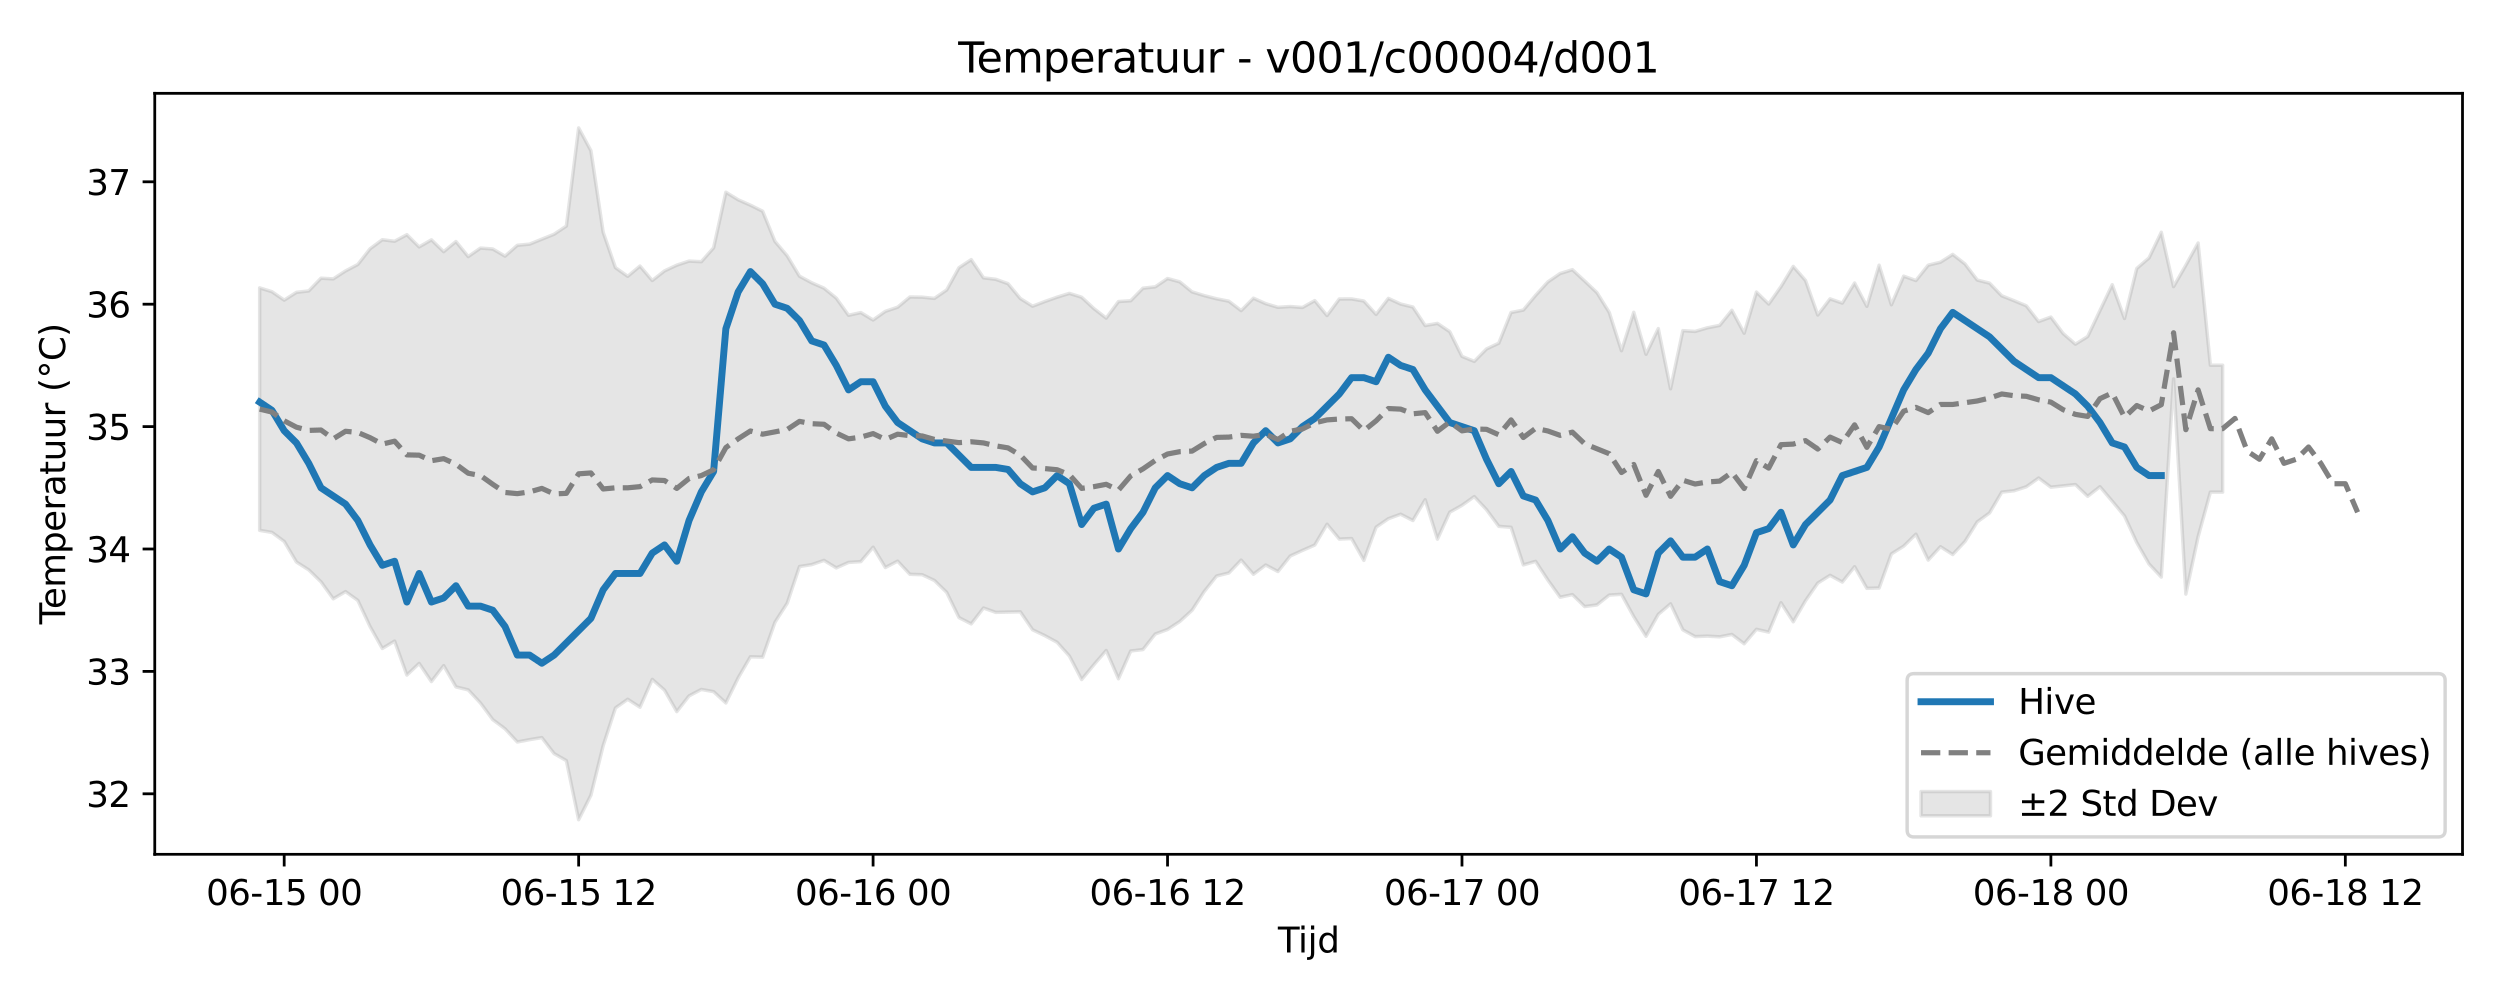 <?xml version="1.0" encoding="utf-8" standalone="no"?>
<!DOCTYPE svg PUBLIC "-//W3C//DTD SVG 1.1//EN"
  "http://www.w3.org/Graphics/SVG/1.1/DTD/svg11.dtd">
<svg xmlns:xlink="http://www.w3.org/1999/xlink" width="720pt" height="288pt" viewBox="0 0 720 288" xmlns="http://www.w3.org/2000/svg" version="1.1">
 <defs>
  <style type="text/css">*{stroke-linejoin: round; stroke-linecap: butt}</style>
 </defs>
 <g id="figure_1">
  <g id="patch_1">
   <path d="M 0 288 
L 720 288 
L 720 0 
L 0 0 
z
" style="fill: #ffffff"/>
  </g>
  <g id="axes_1">
   <g id="patch_2">
    <path d="M 44.57 246.04 
L 709.2 246.04 
L 709.2 26.88 
L 44.57 26.88 
z
" style="fill: #ffffff"/>
   </g>
   <g id="FillBetweenPolyCollection_1">
    <defs>
     <path id="m8c4ab71db2" d="M 74.78 -205.094 
L 74.78 -135.251 
L 78.314 -134.666 
L 81.847 -132.068 
L 85.381 -126.13 
L 88.914 -123.874 
L 92.447 -120.434 
L 95.981 -115.541 
L 99.514 -117.615 
L 103.048 -115.09 
L 106.581 -107.545 
L 110.114 -101.234 
L 113.648 -103.363 
L 117.181 -93.58 
L 120.714 -96.936 
L 124.248 -91.704 
L 127.781 -96.292 
L 131.315 -90.174 
L 134.848 -89.309 
L 138.381 -85.516 
L 141.915 -80.742 
L 145.448 -78.107 
L 148.982 -74.31 
L 152.515 -74.98 
L 156.048 -75.566 
L 159.582 -70.957 
L 163.115 -68.93 
L 166.649 -51.922 
L 170.182 -58.977 
L 173.715 -73.25 
L 177.249 -84.105 
L 180.782 -86.607 
L 184.315 -84.314 
L 187.849 -92.34 
L 191.382 -89.237 
L 194.916 -83.051 
L 198.449 -87.583 
L 201.982 -89.441 
L 205.516 -88.804 
L 209.049 -85.546 
L 212.583 -92.749 
L 216.116 -98.843 
L 219.649 -98.748 
L 223.183 -108.769 
L 226.716 -114.267 
L 230.249 -124.835 
L 233.783 -125.392 
L 237.316 -126.605 
L 240.85 -124.441 
L 244.383 -126.023 
L 247.916 -126.247 
L 251.45 -130.398 
L 254.983 -124.549 
L 258.517 -126.386 
L 262.05 -122.597 
L 265.583 -122.484 
L 269.117 -120.821 
L 272.65 -117.378 
L 276.183 -110.135 
L 279.717 -108.317 
L 283.25 -112.891 
L 286.784 -111.633 
L 290.317 -111.717 
L 293.85 -111.79 
L 297.384 -106.623 
L 300.917 -104.933 
L 304.451 -103.014 
L 307.984 -99.066 
L 311.517 -92.291 
L 315.051 -96.563 
L 318.584 -100.656 
L 322.118 -92.52 
L 325.651 -100.512 
L 329.184 -100.926 
L 332.718 -105.407 
L 336.251 -106.704 
L 339.784 -109.01 
L 343.318 -112.236 
L 346.851 -117.677 
L 350.385 -122.111 
L 353.918 -122.983 
L 357.451 -126.691 
L 360.985 -122.609 
L 364.518 -125.276 
L 368.052 -123.395 
L 371.585 -127.86 
L 375.118 -129.481 
L 378.652 -131.027 
L 382.185 -137.012 
L 385.718 -132.743 
L 389.252 -132.902 
L 392.785 -126.607 
L 396.319 -136.179 
L 399.852 -138.612 
L 403.385 -139.903 
L 406.919 -138.086 
L 410.452 -144.079 
L 413.986 -132.723 
L 417.519 -140.472 
L 421.052 -142.463 
L 424.586 -144.981 
L 428.119 -141.2 
L 431.652 -136.408 
L 435.186 -136.137 
L 438.719 -125.305 
L 442.253 -126.333 
L 445.786 -120.938 
L 449.319 -116.003 
L 452.853 -116.754 
L 456.386 -113.303 
L 459.92 -113.787 
L 463.453 -116.612 
L 466.986 -116.842 
L 470.52 -110.393 
L 474.053 -104.751 
L 477.587 -111.058 
L 481.12 -114.097 
L 484.653 -106.608 
L 488.187 -104.656 
L 491.72 -104.791 
L 495.253 -104.592 
L 498.787 -105.274 
L 502.32 -102.593 
L 505.854 -106.753 
L 509.387 -105.946 
L 512.92 -114.408 
L 516.454 -108.925 
L 519.987 -114.98 
L 523.521 -120.066 
L 527.054 -122.307 
L 530.587 -120.361 
L 534.121 -124.782 
L 537.654 -118.552 
L 541.187 -118.648 
L 544.721 -128.477 
L 548.254 -130.698 
L 551.788 -134.151 
L 555.321 -126.694 
L 558.854 -130.544 
L 562.388 -128.292 
L 565.921 -132.059 
L 569.455 -137.7 
L 572.988 -140.266 
L 576.521 -146.271 
L 580.055 -146.666 
L 583.588 -147.807 
L 587.121 -150.323 
L 590.655 -147.689 
L 594.188 -148.067 
L 597.722 -148.446 
L 601.255 -145.061 
L 604.788 -147.831 
L 608.322 -143.656 
L 611.855 -139.4 
L 615.389 -131.732 
L 618.922 -125.559 
L 622.455 -121.792 
L 625.989 -178.868 
L 629.522 -116.897 
L 633.056 -133.411 
L 636.589 -146.27 
L 640.122 -146.27 
L 640.122 -182.828 
L 640.122 -182.828 
L 636.589 -182.828 
L 633.056 -218.012 
L 629.522 -211.614 
L 625.989 -205.455 
L 622.455 -221.113 
L 618.922 -213.723 
L 615.389 -210.682 
L 611.855 -196.278 
L 608.322 -206.005 
L 604.788 -198.556 
L 601.255 -191.087 
L 597.722 -188.877 
L 594.188 -191.942 
L 590.655 -196.684 
L 587.121 -195.393 
L 583.588 -199.923 
L 580.055 -201.4 
L 576.521 -202.802 
L 572.988 -206.457 
L 569.455 -207.345 
L 565.921 -211.979 
L 562.388 -214.738 
L 558.854 -212.486 
L 555.321 -211.636 
L 551.788 -207.201 
L 548.254 -208.472 
L 544.721 -200.23 
L 541.187 -211.625 
L 537.654 -199.775 
L 534.121 -206.498 
L 530.587 -200.708 
L 527.054 -201.924 
L 523.521 -197.281 
L 519.987 -207.236 
L 516.454 -211.277 
L 512.92 -205.458 
L 509.387 -200.435 
L 505.854 -203.881 
L 502.32 -192.038 
L 498.787 -198.645 
L 495.253 -194.291 
L 491.72 -193.589 
L 488.187 -192.549 
L 484.653 -192.779 
L 481.12 -176.03 
L 477.587 -193.365 
L 474.053 -185.963 
L 470.52 -198.059 
L 466.986 -186.993 
L 463.453 -198.05 
L 459.92 -203.729 
L 456.386 -207.067 
L 452.853 -210.33 
L 449.319 -209.234 
L 445.786 -206.817 
L 442.253 -202.933 
L 438.719 -198.702 
L 435.186 -197.997 
L 431.652 -189.165 
L 428.119 -187.506 
L 424.586 -183.921 
L 421.052 -185.362 
L 417.519 -192.487 
L 413.986 -194.864 
L 410.452 -194.251 
L 406.919 -199.573 
L 403.385 -200.441 
L 399.852 -202.068 
L 396.319 -197.451 
L 392.785 -201.316 
L 389.252 -201.903 
L 385.718 -201.895 
L 382.185 -197.121 
L 378.652 -201.428 
L 375.118 -199.449 
L 371.585 -199.727 
L 368.052 -199.492 
L 364.518 -200.549 
L 360.985 -202.125 
L 357.451 -198.546 
L 353.918 -201.247 
L 350.385 -201.951 
L 346.851 -202.86 
L 343.318 -203.937 
L 339.784 -206.827 
L 336.251 -207.79 
L 332.718 -205.394 
L 329.184 -205.007 
L 325.651 -201.393 
L 322.118 -201.16 
L 318.584 -196.381 
L 315.051 -199.131 
L 311.517 -202.397 
L 307.984 -203.51 
L 304.451 -202.416 
L 300.917 -201.168 
L 297.384 -199.814 
L 293.85 -202.033 
L 290.317 -206.302 
L 286.784 -207.561 
L 283.25 -207.982 
L 279.717 -213.227 
L 276.183 -210.906 
L 272.65 -204.502 
L 269.117 -202.066 
L 265.583 -202.417 
L 262.05 -202.473 
L 258.517 -199.523 
L 254.983 -198.338 
L 251.45 -195.846 
L 247.916 -197.983 
L 244.383 -197.2 
L 240.85 -202.139 
L 237.316 -205.011 
L 233.783 -206.56 
L 230.249 -208.46 
L 226.716 -214.328 
L 223.183 -218.483 
L 219.649 -227.161 
L 216.116 -228.913 
L 212.583 -230.474 
L 209.049 -232.641 
L 205.516 -216.626 
L 201.982 -212.632 
L 198.449 -212.811 
L 194.916 -211.636 
L 191.382 -209.982 
L 187.849 -207.214 
L 184.315 -211.38 
L 180.782 -208.416 
L 177.249 -210.918 
L 173.715 -221.101 
L 170.182 -244.607 
L 166.649 -251.158 
L 163.115 -222.903 
L 159.582 -220.541 
L 156.048 -219.121 
L 152.515 -217.693 
L 148.982 -217.355 
L 145.448 -214.23 
L 141.915 -216.296 
L 138.381 -216.556 
L 134.848 -214.107 
L 131.315 -218.445 
L 127.781 -215.517 
L 124.248 -218.929 
L 120.714 -216.887 
L 117.181 -220.411 
L 113.648 -218.517 
L 110.114 -218.968 
L 106.581 -216.349 
L 103.048 -211.826 
L 99.514 -209.973 
L 95.981 -207.682 
L 92.447 -207.881 
L 88.914 -204.216 
L 85.381 -203.807 
L 81.847 -201.562 
L 78.314 -204 
L 74.78 -205.094 
z
" style="stroke: #808080; stroke-opacity: 0.2"/>
    </defs>
    <g clip-path="url(#p834d9b69a6)">
     <use xlink:href="#m8c4ab71db2" x="0" y="288" style="fill: #808080; fill-opacity: 0.2; stroke: #808080; stroke-opacity: 0.2"/>
    </g>
   </g>
   <g id="matplotlib.axis_1">
    <g id="xtick_1">
     <g id="line2d_1">
      <defs>
       <path id="m947ff29f15" d="M 0 0 
L 0 3.5 
" style="stroke: #000000; stroke-width: 0.8"/>
      </defs>
      <g>
       <use xlink:href="#m947ff29f15" x="81.847" y="246.04" style="stroke: #000000; stroke-width: 0.8"/>
      </g>
     </g>
     <g id="text_1">
      <!-- 06-15 00 -->
      <g transform="translate(59.367 260.638) scale(0.1 -0.1)">
       <defs>
        <path id="DejaVuSans-30" d="M 2034 4250 
Q 1547 4250 1301 3770 
Q 1056 3291 1056 2328 
Q 1056 1369 1301 889 
Q 1547 409 2034 409 
Q 2525 409 2770 889 
Q 3016 1369 3016 2328 
Q 3016 3291 2770 3770 
Q 2525 4250 2034 4250 
z
M 2034 4750 
Q 2819 4750 3233 4129 
Q 3647 3509 3647 2328 
Q 3647 1150 3233 529 
Q 2819 -91 2034 -91 
Q 1250 -91 836 529 
Q 422 1150 422 2328 
Q 422 3509 836 4129 
Q 1250 4750 2034 4750 
z
" transform="scale(0.016)"/>
        <path id="DejaVuSans-36" d="M 2113 2584 
Q 1688 2584 1439 2293 
Q 1191 2003 1191 1497 
Q 1191 994 1439 701 
Q 1688 409 2113 409 
Q 2538 409 2786 701 
Q 3034 994 3034 1497 
Q 3034 2003 2786 2293 
Q 2538 2584 2113 2584 
z
M 3366 4563 
L 3366 3988 
Q 3128 4100 2886 4159 
Q 2644 4219 2406 4219 
Q 1781 4219 1451 3797 
Q 1122 3375 1075 2522 
Q 1259 2794 1537 2939 
Q 1816 3084 2150 3084 
Q 2853 3084 3261 2657 
Q 3669 2231 3669 1497 
Q 3669 778 3244 343 
Q 2819 -91 2113 -91 
Q 1303 -91 875 529 
Q 447 1150 447 2328 
Q 447 3434 972 4092 
Q 1497 4750 2381 4750 
Q 2619 4750 2861 4703 
Q 3103 4656 3366 4563 
z
" transform="scale(0.016)"/>
        <path id="DejaVuSans-2d" d="M 313 2009 
L 1997 2009 
L 1997 1497 
L 313 1497 
L 313 2009 
z
" transform="scale(0.016)"/>
        <path id="DejaVuSans-31" d="M 794 531 
L 1825 531 
L 1825 4091 
L 703 3866 
L 703 4441 
L 1819 4666 
L 2450 4666 
L 2450 531 
L 3481 531 
L 3481 0 
L 794 0 
L 794 531 
z
" transform="scale(0.016)"/>
        <path id="DejaVuSans-35" d="M 691 4666 
L 3169 4666 
L 3169 4134 
L 1269 4134 
L 1269 2991 
Q 1406 3038 1543 3061 
Q 1681 3084 1819 3084 
Q 2600 3084 3056 2656 
Q 3513 2228 3513 1497 
Q 3513 744 3044 326 
Q 2575 -91 1722 -91 
Q 1428 -91 1123 -41 
Q 819 9 494 109 
L 494 744 
Q 775 591 1075 516 
Q 1375 441 1709 441 
Q 2250 441 2565 725 
Q 2881 1009 2881 1497 
Q 2881 1984 2565 2268 
Q 2250 2553 1709 2553 
Q 1456 2553 1204 2497 
Q 953 2441 691 2322 
L 691 4666 
z
" transform="scale(0.016)"/>
        <path id="DejaVuSans-20" transform="scale(0.016)"/>
       </defs>
       <use xlink:href="#DejaVuSans-30"/>
       <use xlink:href="#DejaVuSans-36" transform="translate(63.623 0)"/>
       <use xlink:href="#DejaVuSans-2d" transform="translate(127.246 0)"/>
       <use xlink:href="#DejaVuSans-31" transform="translate(163.33 0)"/>
       <use xlink:href="#DejaVuSans-35" transform="translate(226.953 0)"/>
       <use xlink:href="#DejaVuSans-20" transform="translate(290.576 0)"/>
       <use xlink:href="#DejaVuSans-30" transform="translate(322.363 0)"/>
       <use xlink:href="#DejaVuSans-30" transform="translate(385.986 0)"/>
      </g>
     </g>
    </g>
    <g id="xtick_2">
     <g id="line2d_2">
      <g>
       <use xlink:href="#m947ff29f15" x="166.649" y="246.04" style="stroke: #000000; stroke-width: 0.8"/>
      </g>
     </g>
     <g id="text_2">
      <!-- 06-15 12 -->
      <g transform="translate(144.168 260.638) scale(0.1 -0.1)">
       <defs>
        <path id="DejaVuSans-32" d="M 1228 531 
L 3431 531 
L 3431 0 
L 469 0 
L 469 531 
Q 828 903 1448 1529 
Q 2069 2156 2228 2338 
Q 2531 2678 2651 2914 
Q 2772 3150 2772 3378 
Q 2772 3750 2511 3984 
Q 2250 4219 1831 4219 
Q 1534 4219 1204 4116 
Q 875 4013 500 3803 
L 500 4441 
Q 881 4594 1212 4672 
Q 1544 4750 1819 4750 
Q 2544 4750 2975 4387 
Q 3406 4025 3406 3419 
Q 3406 3131 3298 2873 
Q 3191 2616 2906 2266 
Q 2828 2175 2409 1742 
Q 1991 1309 1228 531 
z
" transform="scale(0.016)"/>
       </defs>
       <use xlink:href="#DejaVuSans-30"/>
       <use xlink:href="#DejaVuSans-36" transform="translate(63.623 0)"/>
       <use xlink:href="#DejaVuSans-2d" transform="translate(127.246 0)"/>
       <use xlink:href="#DejaVuSans-31" transform="translate(163.33 0)"/>
       <use xlink:href="#DejaVuSans-35" transform="translate(226.953 0)"/>
       <use xlink:href="#DejaVuSans-20" transform="translate(290.576 0)"/>
       <use xlink:href="#DejaVuSans-31" transform="translate(322.363 0)"/>
       <use xlink:href="#DejaVuSans-32" transform="translate(385.986 0)"/>
      </g>
     </g>
    </g>
    <g id="xtick_3">
     <g id="line2d_3">
      <g>
       <use xlink:href="#m947ff29f15" x="251.45" y="246.04" style="stroke: #000000; stroke-width: 0.8"/>
      </g>
     </g>
     <g id="text_3">
      <!-- 06-16 00 -->
      <g transform="translate(228.969 260.638) scale(0.1 -0.1)">
       <use xlink:href="#DejaVuSans-30"/>
       <use xlink:href="#DejaVuSans-36" transform="translate(63.623 0)"/>
       <use xlink:href="#DejaVuSans-2d" transform="translate(127.246 0)"/>
       <use xlink:href="#DejaVuSans-31" transform="translate(163.33 0)"/>
       <use xlink:href="#DejaVuSans-36" transform="translate(226.953 0)"/>
       <use xlink:href="#DejaVuSans-20" transform="translate(290.576 0)"/>
       <use xlink:href="#DejaVuSans-30" transform="translate(322.363 0)"/>
       <use xlink:href="#DejaVuSans-30" transform="translate(385.986 0)"/>
      </g>
     </g>
    </g>
    <g id="xtick_4">
     <g id="line2d_4">
      <g>
       <use xlink:href="#m947ff29f15" x="336.251" y="246.04" style="stroke: #000000; stroke-width: 0.8"/>
      </g>
     </g>
     <g id="text_4">
      <!-- 06-16 12 -->
      <g transform="translate(313.771 260.638) scale(0.1 -0.1)">
       <use xlink:href="#DejaVuSans-30"/>
       <use xlink:href="#DejaVuSans-36" transform="translate(63.623 0)"/>
       <use xlink:href="#DejaVuSans-2d" transform="translate(127.246 0)"/>
       <use xlink:href="#DejaVuSans-31" transform="translate(163.33 0)"/>
       <use xlink:href="#DejaVuSans-36" transform="translate(226.953 0)"/>
       <use xlink:href="#DejaVuSans-20" transform="translate(290.576 0)"/>
       <use xlink:href="#DejaVuSans-31" transform="translate(322.363 0)"/>
       <use xlink:href="#DejaVuSans-32" transform="translate(385.986 0)"/>
      </g>
     </g>
    </g>
    <g id="xtick_5">
     <g id="line2d_5">
      <g>
       <use xlink:href="#m947ff29f15" x="421.052" y="246.04" style="stroke: #000000; stroke-width: 0.8"/>
      </g>
     </g>
     <g id="text_5">
      <!-- 06-17 00 -->
      <g transform="translate(398.572 260.638) scale(0.1 -0.1)">
       <defs>
        <path id="DejaVuSans-37" d="M 525 4666 
L 3525 4666 
L 3525 4397 
L 1831 0 
L 1172 0 
L 2766 4134 
L 525 4134 
L 525 4666 
z
" transform="scale(0.016)"/>
       </defs>
       <use xlink:href="#DejaVuSans-30"/>
       <use xlink:href="#DejaVuSans-36" transform="translate(63.623 0)"/>
       <use xlink:href="#DejaVuSans-2d" transform="translate(127.246 0)"/>
       <use xlink:href="#DejaVuSans-31" transform="translate(163.33 0)"/>
       <use xlink:href="#DejaVuSans-37" transform="translate(226.953 0)"/>
       <use xlink:href="#DejaVuSans-20" transform="translate(290.576 0)"/>
       <use xlink:href="#DejaVuSans-30" transform="translate(322.363 0)"/>
       <use xlink:href="#DejaVuSans-30" transform="translate(385.986 0)"/>
      </g>
     </g>
    </g>
    <g id="xtick_6">
     <g id="line2d_6">
      <g>
       <use xlink:href="#m947ff29f15" x="505.854" y="246.04" style="stroke: #000000; stroke-width: 0.8"/>
      </g>
     </g>
     <g id="text_6">
      <!-- 06-17 12 -->
      <g transform="translate(483.373 260.638) scale(0.1 -0.1)">
       <use xlink:href="#DejaVuSans-30"/>
       <use xlink:href="#DejaVuSans-36" transform="translate(63.623 0)"/>
       <use xlink:href="#DejaVuSans-2d" transform="translate(127.246 0)"/>
       <use xlink:href="#DejaVuSans-31" transform="translate(163.33 0)"/>
       <use xlink:href="#DejaVuSans-37" transform="translate(226.953 0)"/>
       <use xlink:href="#DejaVuSans-20" transform="translate(290.576 0)"/>
       <use xlink:href="#DejaVuSans-31" transform="translate(322.363 0)"/>
       <use xlink:href="#DejaVuSans-32" transform="translate(385.986 0)"/>
      </g>
     </g>
    </g>
    <g id="xtick_7">
     <g id="line2d_7">
      <g>
       <use xlink:href="#m947ff29f15" x="590.655" y="246.04" style="stroke: #000000; stroke-width: 0.8"/>
      </g>
     </g>
     <g id="text_7">
      <!-- 06-18 00 -->
      <g transform="translate(568.174 260.638) scale(0.1 -0.1)">
       <defs>
        <path id="DejaVuSans-38" d="M 2034 2216 
Q 1584 2216 1326 1975 
Q 1069 1734 1069 1313 
Q 1069 891 1326 650 
Q 1584 409 2034 409 
Q 2484 409 2743 651 
Q 3003 894 3003 1313 
Q 3003 1734 2745 1975 
Q 2488 2216 2034 2216 
z
M 1403 2484 
Q 997 2584 770 2862 
Q 544 3141 544 3541 
Q 544 4100 942 4425 
Q 1341 4750 2034 4750 
Q 2731 4750 3128 4425 
Q 3525 4100 3525 3541 
Q 3525 3141 3298 2862 
Q 3072 2584 2669 2484 
Q 3125 2378 3379 2068 
Q 3634 1759 3634 1313 
Q 3634 634 3220 271 
Q 2806 -91 2034 -91 
Q 1263 -91 848 271 
Q 434 634 434 1313 
Q 434 1759 690 2068 
Q 947 2378 1403 2484 
z
M 1172 3481 
Q 1172 3119 1398 2916 
Q 1625 2713 2034 2713 
Q 2441 2713 2670 2916 
Q 2900 3119 2900 3481 
Q 2900 3844 2670 4047 
Q 2441 4250 2034 4250 
Q 1625 4250 1398 4047 
Q 1172 3844 1172 3481 
z
" transform="scale(0.016)"/>
       </defs>
       <use xlink:href="#DejaVuSans-30"/>
       <use xlink:href="#DejaVuSans-36" transform="translate(63.623 0)"/>
       <use xlink:href="#DejaVuSans-2d" transform="translate(127.246 0)"/>
       <use xlink:href="#DejaVuSans-31" transform="translate(163.33 0)"/>
       <use xlink:href="#DejaVuSans-38" transform="translate(226.953 0)"/>
       <use xlink:href="#DejaVuSans-20" transform="translate(290.576 0)"/>
       <use xlink:href="#DejaVuSans-30" transform="translate(322.363 0)"/>
       <use xlink:href="#DejaVuSans-30" transform="translate(385.986 0)"/>
      </g>
     </g>
    </g>
    <g id="xtick_8">
     <g id="line2d_8">
      <g>
       <use xlink:href="#m947ff29f15" x="675.456" y="246.04" style="stroke: #000000; stroke-width: 0.8"/>
      </g>
     </g>
     <g id="text_8">
      <!-- 06-18 12 -->
      <g transform="translate(652.976 260.638) scale(0.1 -0.1)">
       <use xlink:href="#DejaVuSans-30"/>
       <use xlink:href="#DejaVuSans-36" transform="translate(63.623 0)"/>
       <use xlink:href="#DejaVuSans-2d" transform="translate(127.246 0)"/>
       <use xlink:href="#DejaVuSans-31" transform="translate(163.33 0)"/>
       <use xlink:href="#DejaVuSans-38" transform="translate(226.953 0)"/>
       <use xlink:href="#DejaVuSans-20" transform="translate(290.576 0)"/>
       <use xlink:href="#DejaVuSans-31" transform="translate(322.363 0)"/>
       <use xlink:href="#DejaVuSans-32" transform="translate(385.986 0)"/>
      </g>
     </g>
    </g>
    <g id="text_9">
     <!-- Tijd -->
     <g transform="translate(368.035 274.317) scale(0.1 -0.1)">
      <defs>
       <path id="DejaVuSans-54" d="M -19 4666 
L 3928 4666 
L 3928 4134 
L 2272 4134 
L 2272 0 
L 1638 0 
L 1638 4134 
L -19 4134 
L -19 4666 
z
" transform="scale(0.016)"/>
       <path id="DejaVuSans-69" d="M 603 3500 
L 1178 3500 
L 1178 0 
L 603 0 
L 603 3500 
z
M 603 4863 
L 1178 4863 
L 1178 4134 
L 603 4134 
L 603 4863 
z
" transform="scale(0.016)"/>
       <path id="DejaVuSans-6a" d="M 603 3500 
L 1178 3500 
L 1178 -63 
Q 1178 -731 923 -1031 
Q 669 -1331 103 -1331 
L -116 -1331 
L -116 -844 
L 38 -844 
Q 366 -844 484 -692 
Q 603 -541 603 -63 
L 603 3500 
z
M 603 4863 
L 1178 4863 
L 1178 4134 
L 603 4134 
L 603 4863 
z
" transform="scale(0.016)"/>
       <path id="DejaVuSans-64" d="M 2906 2969 
L 2906 4863 
L 3481 4863 
L 3481 0 
L 2906 0 
L 2906 525 
Q 2725 213 2448 61 
Q 2172 -91 1784 -91 
Q 1150 -91 751 415 
Q 353 922 353 1747 
Q 353 2572 751 3078 
Q 1150 3584 1784 3584 
Q 2172 3584 2448 3432 
Q 2725 3281 2906 2969 
z
M 947 1747 
Q 947 1113 1208 752 
Q 1469 391 1925 391 
Q 2381 391 2643 752 
Q 2906 1113 2906 1747 
Q 2906 2381 2643 2742 
Q 2381 3103 1925 3103 
Q 1469 3103 1208 2742 
Q 947 2381 947 1747 
z
" transform="scale(0.016)"/>
      </defs>
      <use xlink:href="#DejaVuSans-54"/>
      <use xlink:href="#DejaVuSans-69" transform="translate(57.959 0)"/>
      <use xlink:href="#DejaVuSans-6a" transform="translate(85.742 0)"/>
      <use xlink:href="#DejaVuSans-64" transform="translate(113.525 0)"/>
     </g>
    </g>
   </g>
   <g id="matplotlib.axis_2">
    <g id="ytick_1">
     <g id="line2d_9">
      <defs>
       <path id="mcf9793bdc7" d="M 0 0 
L -3.5 0 
" style="stroke: #000000; stroke-width: 0.8"/>
      </defs>
      <g>
       <use xlink:href="#mcf9793bdc7" x="44.57" y="228.614" style="stroke: #000000; stroke-width: 0.8"/>
      </g>
     </g>
     <g id="text_10">
      <!-- 32 -->
      <g transform="translate(24.845 232.413) scale(0.1 -0.1)">
       <defs>
        <path id="DejaVuSans-33" d="M 2597 2516 
Q 3050 2419 3304 2112 
Q 3559 1806 3559 1356 
Q 3559 666 3084 287 
Q 2609 -91 1734 -91 
Q 1441 -91 1130 -33 
Q 819 25 488 141 
L 488 750 
Q 750 597 1062 519 
Q 1375 441 1716 441 
Q 2309 441 2620 675 
Q 2931 909 2931 1356 
Q 2931 1769 2642 2001 
Q 2353 2234 1838 2234 
L 1294 2234 
L 1294 2753 
L 1863 2753 
Q 2328 2753 2575 2939 
Q 2822 3125 2822 3475 
Q 2822 3834 2567 4026 
Q 2313 4219 1838 4219 
Q 1578 4219 1281 4162 
Q 984 4106 628 3988 
L 628 4550 
Q 988 4650 1302 4700 
Q 1616 4750 1894 4750 
Q 2613 4750 3031 4423 
Q 3450 4097 3450 3541 
Q 3450 3153 3228 2886 
Q 3006 2619 2597 2516 
z
" transform="scale(0.016)"/>
       </defs>
       <use xlink:href="#DejaVuSans-33"/>
       <use xlink:href="#DejaVuSans-32" transform="translate(63.623 0)"/>
      </g>
     </g>
    </g>
    <g id="ytick_2">
     <g id="line2d_10">
      <g>
       <use xlink:href="#mcf9793bdc7" x="44.57" y="193.364" style="stroke: #000000; stroke-width: 0.8"/>
      </g>
     </g>
     <g id="text_11">
      <!-- 33 -->
      <g transform="translate(24.845 197.163) scale(0.1 -0.1)">
       <use xlink:href="#DejaVuSans-33"/>
       <use xlink:href="#DejaVuSans-33" transform="translate(63.623 0)"/>
      </g>
     </g>
    </g>
    <g id="ytick_3">
     <g id="line2d_11">
      <g>
       <use xlink:href="#mcf9793bdc7" x="44.57" y="158.114" style="stroke: #000000; stroke-width: 0.8"/>
      </g>
     </g>
     <g id="text_12">
      <!-- 34 -->
      <g transform="translate(24.845 161.913) scale(0.1 -0.1)">
       <defs>
        <path id="DejaVuSans-34" d="M 2419 4116 
L 825 1625 
L 2419 1625 
L 2419 4116 
z
M 2253 4666 
L 3047 4666 
L 3047 1625 
L 3713 1625 
L 3713 1100 
L 3047 1100 
L 3047 0 
L 2419 0 
L 2419 1100 
L 313 1100 
L 313 1709 
L 2253 4666 
z
" transform="scale(0.016)"/>
       </defs>
       <use xlink:href="#DejaVuSans-33"/>
       <use xlink:href="#DejaVuSans-34" transform="translate(63.623 0)"/>
      </g>
     </g>
    </g>
    <g id="ytick_4">
     <g id="line2d_12">
      <g>
       <use xlink:href="#mcf9793bdc7" x="44.57" y="122.863" style="stroke: #000000; stroke-width: 0.8"/>
      </g>
     </g>
     <g id="text_13">
      <!-- 35 -->
      <g transform="translate(24.845 126.663) scale(0.1 -0.1)">
       <use xlink:href="#DejaVuSans-33"/>
       <use xlink:href="#DejaVuSans-35" transform="translate(63.623 0)"/>
      </g>
     </g>
    </g>
    <g id="ytick_5">
     <g id="line2d_13">
      <g>
       <use xlink:href="#mcf9793bdc7" x="44.57" y="87.613" style="stroke: #000000; stroke-width: 0.8"/>
      </g>
     </g>
     <g id="text_14">
      <!-- 36 -->
      <g transform="translate(24.845 91.413) scale(0.1 -0.1)">
       <use xlink:href="#DejaVuSans-33"/>
       <use xlink:href="#DejaVuSans-36" transform="translate(63.623 0)"/>
      </g>
     </g>
    </g>
    <g id="ytick_6">
     <g id="line2d_14">
      <g>
       <use xlink:href="#mcf9793bdc7" x="44.57" y="52.363" style="stroke: #000000; stroke-width: 0.8"/>
      </g>
     </g>
     <g id="text_15">
      <!-- 37 -->
      <g transform="translate(24.845 56.162) scale(0.1 -0.1)">
       <use xlink:href="#DejaVuSans-33"/>
       <use xlink:href="#DejaVuSans-37" transform="translate(63.623 0)"/>
      </g>
     </g>
    </g>
    <g id="text_16">
     <!-- Temperatuur (°C) -->
     <g transform="translate(18.765 179.816) rotate(-90) scale(0.1 -0.1)">
      <defs>
       <path id="DejaVuSans-65" d="M 3597 1894 
L 3597 1613 
L 953 1613 
Q 991 1019 1311 708 
Q 1631 397 2203 397 
Q 2534 397 2845 478 
Q 3156 559 3463 722 
L 3463 178 
Q 3153 47 2828 -22 
Q 2503 -91 2169 -91 
Q 1331 -91 842 396 
Q 353 884 353 1716 
Q 353 2575 817 3079 
Q 1281 3584 2069 3584 
Q 2775 3584 3186 3129 
Q 3597 2675 3597 1894 
z
M 3022 2063 
Q 3016 2534 2758 2815 
Q 2500 3097 2075 3097 
Q 1594 3097 1305 2825 
Q 1016 2553 972 2059 
L 3022 2063 
z
" transform="scale(0.016)"/>
       <path id="DejaVuSans-6d" d="M 3328 2828 
Q 3544 3216 3844 3400 
Q 4144 3584 4550 3584 
Q 5097 3584 5394 3201 
Q 5691 2819 5691 2113 
L 5691 0 
L 5113 0 
L 5113 2094 
Q 5113 2597 4934 2840 
Q 4756 3084 4391 3084 
Q 3944 3084 3684 2787 
Q 3425 2491 3425 1978 
L 3425 0 
L 2847 0 
L 2847 2094 
Q 2847 2600 2669 2842 
Q 2491 3084 2119 3084 
Q 1678 3084 1418 2786 
Q 1159 2488 1159 1978 
L 1159 0 
L 581 0 
L 581 3500 
L 1159 3500 
L 1159 2956 
Q 1356 3278 1631 3431 
Q 1906 3584 2284 3584 
Q 2666 3584 2933 3390 
Q 3200 3197 3328 2828 
z
" transform="scale(0.016)"/>
       <path id="DejaVuSans-70" d="M 1159 525 
L 1159 -1331 
L 581 -1331 
L 581 3500 
L 1159 3500 
L 1159 2969 
Q 1341 3281 1617 3432 
Q 1894 3584 2278 3584 
Q 2916 3584 3314 3078 
Q 3713 2572 3713 1747 
Q 3713 922 3314 415 
Q 2916 -91 2278 -91 
Q 1894 -91 1617 61 
Q 1341 213 1159 525 
z
M 3116 1747 
Q 3116 2381 2855 2742 
Q 2594 3103 2138 3103 
Q 1681 3103 1420 2742 
Q 1159 2381 1159 1747 
Q 1159 1113 1420 752 
Q 1681 391 2138 391 
Q 2594 391 2855 752 
Q 3116 1113 3116 1747 
z
" transform="scale(0.016)"/>
       <path id="DejaVuSans-72" d="M 2631 2963 
Q 2534 3019 2420 3045 
Q 2306 3072 2169 3072 
Q 1681 3072 1420 2755 
Q 1159 2438 1159 1844 
L 1159 0 
L 581 0 
L 581 3500 
L 1159 3500 
L 1159 2956 
Q 1341 3275 1631 3429 
Q 1922 3584 2338 3584 
Q 2397 3584 2469 3576 
Q 2541 3569 2628 3553 
L 2631 2963 
z
" transform="scale(0.016)"/>
       <path id="DejaVuSans-61" d="M 2194 1759 
Q 1497 1759 1228 1600 
Q 959 1441 959 1056 
Q 959 750 1161 570 
Q 1363 391 1709 391 
Q 2188 391 2477 730 
Q 2766 1069 2766 1631 
L 2766 1759 
L 2194 1759 
z
M 3341 1997 
L 3341 0 
L 2766 0 
L 2766 531 
Q 2569 213 2275 61 
Q 1981 -91 1556 -91 
Q 1019 -91 701 211 
Q 384 513 384 1019 
Q 384 1609 779 1909 
Q 1175 2209 1959 2209 
L 2766 2209 
L 2766 2266 
Q 2766 2663 2505 2880 
Q 2244 3097 1772 3097 
Q 1472 3097 1187 3025 
Q 903 2953 641 2809 
L 641 3341 
Q 956 3463 1253 3523 
Q 1550 3584 1831 3584 
Q 2591 3584 2966 3190 
Q 3341 2797 3341 1997 
z
" transform="scale(0.016)"/>
       <path id="DejaVuSans-74" d="M 1172 4494 
L 1172 3500 
L 2356 3500 
L 2356 3053 
L 1172 3053 
L 1172 1153 
Q 1172 725 1289 603 
Q 1406 481 1766 481 
L 2356 481 
L 2356 0 
L 1766 0 
Q 1100 0 847 248 
Q 594 497 594 1153 
L 594 3053 
L 172 3053 
L 172 3500 
L 594 3500 
L 594 4494 
L 1172 4494 
z
" transform="scale(0.016)"/>
       <path id="DejaVuSans-75" d="M 544 1381 
L 544 3500 
L 1119 3500 
L 1119 1403 
Q 1119 906 1312 657 
Q 1506 409 1894 409 
Q 2359 409 2629 706 
Q 2900 1003 2900 1516 
L 2900 3500 
L 3475 3500 
L 3475 0 
L 2900 0 
L 2900 538 
Q 2691 219 2414 64 
Q 2138 -91 1772 -91 
Q 1169 -91 856 284 
Q 544 659 544 1381 
z
M 1991 3584 
L 1991 3584 
z
" transform="scale(0.016)"/>
       <path id="DejaVuSans-28" d="M 1984 4856 
Q 1566 4138 1362 3434 
Q 1159 2731 1159 2009 
Q 1159 1288 1364 580 
Q 1569 -128 1984 -844 
L 1484 -844 
Q 1016 -109 783 600 
Q 550 1309 550 2009 
Q 550 2706 781 3412 
Q 1013 4119 1484 4856 
L 1984 4856 
z
" transform="scale(0.016)"/>
       <path id="DejaVuSans-b0" d="M 1600 4347 
Q 1350 4347 1178 4173 
Q 1006 4000 1006 3750 
Q 1006 3503 1178 3333 
Q 1350 3163 1600 3163 
Q 1850 3163 2022 3333 
Q 2194 3503 2194 3750 
Q 2194 3997 2020 4172 
Q 1847 4347 1600 4347 
z
M 1600 4750 
Q 1800 4750 1984 4673 
Q 2169 4597 2303 4453 
Q 2447 4313 2519 4134 
Q 2591 3956 2591 3750 
Q 2591 3338 2302 3052 
Q 2013 2766 1594 2766 
Q 1172 2766 890 3047 
Q 609 3328 609 3750 
Q 609 4169 896 4459 
Q 1184 4750 1600 4750 
z
" transform="scale(0.016)"/>
       <path id="DejaVuSans-43" d="M 4122 4306 
L 4122 3641 
Q 3803 3938 3442 4084 
Q 3081 4231 2675 4231 
Q 1875 4231 1450 3742 
Q 1025 3253 1025 2328 
Q 1025 1406 1450 917 
Q 1875 428 2675 428 
Q 3081 428 3442 575 
Q 3803 722 4122 1019 
L 4122 359 
Q 3791 134 3420 21 
Q 3050 -91 2638 -91 
Q 1578 -91 968 557 
Q 359 1206 359 2328 
Q 359 3453 968 4101 
Q 1578 4750 2638 4750 
Q 3056 4750 3426 4639 
Q 3797 4528 4122 4306 
z
" transform="scale(0.016)"/>
       <path id="DejaVuSans-29" d="M 513 4856 
L 1013 4856 
Q 1481 4119 1714 3412 
Q 1947 2706 1947 2009 
Q 1947 1309 1714 600 
Q 1481 -109 1013 -844 
L 513 -844 
Q 928 -128 1133 580 
Q 1338 1288 1338 2009 
Q 1338 2731 1133 3434 
Q 928 4138 513 4856 
z
" transform="scale(0.016)"/>
      </defs>
      <use xlink:href="#DejaVuSans-54"/>
      <use xlink:href="#DejaVuSans-65" transform="translate(44.084 0)"/>
      <use xlink:href="#DejaVuSans-6d" transform="translate(105.607 0)"/>
      <use xlink:href="#DejaVuSans-70" transform="translate(203.02 0)"/>
      <use xlink:href="#DejaVuSans-65" transform="translate(266.496 0)"/>
      <use xlink:href="#DejaVuSans-72" transform="translate(328.02 0)"/>
      <use xlink:href="#DejaVuSans-61" transform="translate(369.133 0)"/>
      <use xlink:href="#DejaVuSans-74" transform="translate(430.412 0)"/>
      <use xlink:href="#DejaVuSans-75" transform="translate(469.621 0)"/>
      <use xlink:href="#DejaVuSans-75" transform="translate(533 0)"/>
      <use xlink:href="#DejaVuSans-72" transform="translate(596.379 0)"/>
      <use xlink:href="#DejaVuSans-20" transform="translate(637.492 0)"/>
      <use xlink:href="#DejaVuSans-28" transform="translate(669.279 0)"/>
      <use xlink:href="#DejaVuSans-b0" transform="translate(708.293 0)"/>
      <use xlink:href="#DejaVuSans-43" transform="translate(758.293 0)"/>
      <use xlink:href="#DejaVuSans-29" transform="translate(828.117 0)"/>
     </g>
    </g>
   </g>
   <g id="line2d_15">
    <path d="M 74.78 115.813 
L 78.314 118.163 
L 81.847 124.039 
L 85.381 127.564 
L 88.914 133.439 
L 92.447 140.489 
L 99.514 145.189 
L 103.048 149.889 
L 106.581 156.939 
L 110.114 162.814 
L 113.648 161.639 
L 117.181 173.389 
L 120.714 165.164 
L 124.248 173.389 
L 127.781 172.214 
L 131.315 168.689 
L 134.848 174.564 
L 138.381 174.564 
L 141.915 175.739 
L 145.448 180.439 
L 148.982 188.664 
L 152.515 188.664 
L 156.048 191.014 
L 159.582 188.664 
L 170.182 178.089 
L 173.715 169.864 
L 177.249 165.164 
L 184.315 165.164 
L 187.849 159.289 
L 191.382 156.939 
L 194.916 161.639 
L 198.449 149.889 
L 201.982 141.664 
L 205.516 135.789 
L 209.049 94.663 
L 212.583 84.088 
L 216.116 78.213 
L 219.649 81.738 
L 223.183 87.613 
L 226.716 88.788 
L 230.249 92.313 
L 233.783 98.188 
L 237.316 99.363 
L 240.85 105.238 
L 244.383 112.288 
L 247.916 109.938 
L 251.45 109.938 
L 254.983 116.988 
L 258.517 121.688 
L 265.583 126.389 
L 269.117 127.564 
L 272.65 127.564 
L 279.717 134.614 
L 286.784 134.614 
L 290.317 135.201 
L 293.85 139.314 
L 297.384 141.664 
L 300.917 140.489 
L 304.451 136.964 
L 307.984 139.314 
L 311.517 151.064 
L 315.051 146.364 
L 318.584 145.189 
L 322.118 158.114 
L 325.651 152.239 
L 329.184 147.539 
L 332.718 140.489 
L 336.251 136.964 
L 339.784 139.314 
L 343.318 140.489 
L 346.851 136.964 
L 350.385 134.614 
L 353.918 133.439 
L 357.451 133.439 
L 360.985 127.564 
L 364.518 124.039 
L 368.052 127.564 
L 371.585 126.389 
L 375.118 122.863 
L 378.652 120.513 
L 385.718 113.463 
L 389.252 108.763 
L 392.785 108.763 
L 396.319 109.938 
L 399.852 102.888 
L 403.385 105.238 
L 406.919 106.413 
L 410.452 112.288 
L 417.519 121.688 
L 424.586 124.039 
L 428.119 132.264 
L 431.652 139.314 
L 435.186 135.789 
L 438.719 142.839 
L 442.253 144.014 
L 445.786 149.889 
L 449.319 158.114 
L 452.853 154.589 
L 456.386 159.289 
L 459.92 161.639 
L 463.453 158.114 
L 466.986 160.464 
L 470.52 169.864 
L 474.053 171.039 
L 477.587 159.289 
L 481.12 155.764 
L 484.653 160.464 
L 488.187 160.464 
L 491.72 158.114 
L 495.253 167.514 
L 498.787 168.689 
L 502.32 162.814 
L 505.854 153.414 
L 509.387 152.239 
L 512.92 147.539 
L 516.454 156.939 
L 519.987 151.064 
L 527.054 144.014 
L 530.587 136.964 
L 537.654 134.614 
L 541.187 128.739 
L 548.254 112.288 
L 551.788 106.413 
L 555.321 101.713 
L 558.854 94.663 
L 562.388 89.963 
L 572.988 97.013 
L 580.055 104.063 
L 587.121 108.763 
L 590.655 108.763 
L 597.722 113.463 
L 601.255 116.988 
L 604.788 121.688 
L 608.322 127.564 
L 611.855 128.739 
L 615.389 134.614 
L 618.922 136.964 
L 622.455 136.964 
L 622.455 136.964 
" clip-path="url(#p834d9b69a6)" style="fill: none; stroke: #1f77b4; stroke-width: 2; stroke-linecap: square"/>
   </g>
   <g id="line2d_16">
    <path d="M 74.78 117.828 
L 78.314 118.667 
L 81.847 121.185 
L 85.381 123.031 
L 88.914 123.955 
L 92.447 123.843 
L 95.981 126.389 
L 99.514 124.206 
L 103.048 124.542 
L 106.581 126.053 
L 110.114 127.899 
L 113.648 127.06 
L 117.181 131.005 
L 120.714 131.089 
L 124.248 132.683 
L 127.781 132.096 
L 131.315 133.69 
L 134.848 136.292 
L 138.381 136.964 
L 141.915 139.481 
L 145.448 141.831 
L 148.982 142.167 
L 152.515 141.664 
L 156.048 140.656 
L 159.582 142.251 
L 163.115 142.083 
L 166.649 136.46 
L 170.182 136.208 
L 173.715 140.824 
L 177.249 140.489 
L 180.782 140.489 
L 184.315 140.153 
L 187.849 138.223 
L 191.382 138.39 
L 194.916 140.656 
L 198.449 137.803 
L 201.982 136.964 
L 205.516 135.285 
L 209.049 128.906 
L 212.583 126.389 
L 216.116 124.122 
L 219.649 125.046 
L 226.716 123.703 
L 230.249 121.353 
L 233.783 122.024 
L 237.316 122.192 
L 240.85 124.71 
L 244.383 126.389 
L 247.916 125.885 
L 251.45 124.878 
L 254.983 126.556 
L 258.517 125.046 
L 262.05 125.465 
L 265.583 125.549 
L 269.117 126.556 
L 276.183 127.48 
L 279.717 127.228 
L 283.25 127.564 
L 286.784 128.403 
L 290.317 128.99 
L 293.85 131.089 
L 297.384 134.781 
L 300.917 134.949 
L 304.451 135.285 
L 307.984 136.712 
L 311.517 140.656 
L 315.051 140.153 
L 318.584 139.481 
L 322.118 141.16 
L 325.651 137.048 
L 329.184 135.033 
L 332.718 132.599 
L 336.251 130.753 
L 339.784 130.081 
L 343.318 129.914 
L 346.851 127.731 
L 350.385 125.969 
L 353.918 125.885 
L 357.451 125.381 
L 360.985 125.633 
L 364.518 125.088 
L 368.052 126.556 
L 371.585 124.206 
L 375.118 123.535 
L 378.652 121.772 
L 382.185 120.933 
L 385.718 120.681 
L 389.252 120.597 
L 392.785 124.039 
L 396.319 121.185 
L 399.852 117.66 
L 403.385 117.828 
L 406.919 119.171 
L 410.452 118.835 
L 413.986 124.206 
L 417.519 121.521 
L 421.052 124.087 
L 424.586 123.549 
L 428.119 123.647 
L 431.652 125.214 
L 435.186 120.933 
L 438.719 125.997 
L 442.253 123.367 
L 445.786 124.122 
L 449.319 125.381 
L 452.853 124.458 
L 456.386 127.815 
L 463.453 130.669 
L 466.986 136.082 
L 470.52 133.774 
L 474.053 142.643 
L 477.587 135.789 
L 481.12 142.937 
L 484.653 138.306 
L 488.187 139.398 
L 491.72 138.81 
L 495.253 138.558 
L 498.787 136.04 
L 502.32 140.684 
L 505.854 132.683 
L 509.387 134.809 
L 512.92 128.067 
L 516.454 127.899 
L 519.987 126.892 
L 523.521 129.326 
L 527.054 125.885 
L 530.587 127.466 
L 534.121 122.36 
L 537.654 128.836 
L 541.187 122.863 
L 544.721 123.647 
L 548.254 118.415 
L 551.788 117.324 
L 555.321 118.835 
L 558.854 116.485 
L 562.388 116.485 
L 569.455 115.478 
L 572.988 114.638 
L 576.521 113.463 
L 580.055 113.967 
L 583.588 114.135 
L 587.121 115.142 
L 590.655 115.813 
L 594.188 117.996 
L 597.722 119.338 
L 601.255 119.926 
L 604.788 114.806 
L 608.322 113.17 
L 611.855 120.161 
L 615.389 116.793 
L 618.922 118.359 
L 622.455 116.548 
L 625.989 95.838 
L 629.522 123.745 
L 633.056 112.288 
L 636.589 123.451 
L 640.122 123.451 
L 643.656 120.513 
L 647.189 129.914 
L 650.722 132.264 
L 654.256 126.389 
L 657.789 133.439 
L 661.323 132.264 
L 664.856 128.739 
L 668.389 133.439 
L 671.923 139.314 
L 675.456 139.314 
L 678.99 147.539 
L 678.99 147.539 
" clip-path="url(#p834d9b69a6)" style="fill: none; stroke-dasharray: 5.55,2.4; stroke-dashoffset: 0; stroke: #808080; stroke-width: 1.5"/>
   </g>
   <g id="patch_3">
    <path d="M 44.57 246.04 
L 44.57 26.88 
" style="fill: none; stroke: #000000; stroke-width: 0.8; stroke-linejoin: miter; stroke-linecap: square"/>
   </g>
   <g id="patch_4">
    <path d="M 709.2 246.04 
L 709.2 26.88 
" style="fill: none; stroke: #000000; stroke-width: 0.8; stroke-linejoin: miter; stroke-linecap: square"/>
   </g>
   <g id="patch_5">
    <path d="M 44.57 246.04 
L 709.2 246.04 
" style="fill: none; stroke: #000000; stroke-width: 0.8; stroke-linejoin: miter; stroke-linecap: square"/>
   </g>
   <g id="patch_6">
    <path d="M 44.57 26.88 
L 709.2 26.88 
" style="fill: none; stroke: #000000; stroke-width: 0.8; stroke-linejoin: miter; stroke-linecap: square"/>
   </g>
   <g id="text_17">
    <!-- Temperatuur - v001/c00004/d001 -->
    <g transform="translate(275.963 20.88) scale(0.12 -0.12)">
     <defs>
      <path id="DejaVuSans-76" d="M 191 3500 
L 800 3500 
L 1894 563 
L 2988 3500 
L 3597 3500 
L 2284 0 
L 1503 0 
L 191 3500 
z
" transform="scale(0.016)"/>
      <path id="DejaVuSans-2f" d="M 1625 4666 
L 2156 4666 
L 531 -594 
L 0 -594 
L 1625 4666 
z
" transform="scale(0.016)"/>
      <path id="DejaVuSans-63" d="M 3122 3366 
L 3122 2828 
Q 2878 2963 2633 3030 
Q 2388 3097 2138 3097 
Q 1578 3097 1268 2742 
Q 959 2388 959 1747 
Q 959 1106 1268 751 
Q 1578 397 2138 397 
Q 2388 397 2633 464 
Q 2878 531 3122 666 
L 3122 134 
Q 2881 22 2623 -34 
Q 2366 -91 2075 -91 
Q 1284 -91 818 406 
Q 353 903 353 1747 
Q 353 2603 823 3093 
Q 1294 3584 2113 3584 
Q 2378 3584 2631 3529 
Q 2884 3475 3122 3366 
z
" transform="scale(0.016)"/>
     </defs>
     <use xlink:href="#DejaVuSans-54"/>
     <use xlink:href="#DejaVuSans-65" transform="translate(44.084 0)"/>
     <use xlink:href="#DejaVuSans-6d" transform="translate(105.607 0)"/>
     <use xlink:href="#DejaVuSans-70" transform="translate(203.02 0)"/>
     <use xlink:href="#DejaVuSans-65" transform="translate(266.496 0)"/>
     <use xlink:href="#DejaVuSans-72" transform="translate(328.02 0)"/>
     <use xlink:href="#DejaVuSans-61" transform="translate(369.133 0)"/>
     <use xlink:href="#DejaVuSans-74" transform="translate(430.412 0)"/>
     <use xlink:href="#DejaVuSans-75" transform="translate(469.621 0)"/>
     <use xlink:href="#DejaVuSans-75" transform="translate(533 0)"/>
     <use xlink:href="#DejaVuSans-72" transform="translate(596.379 0)"/>
     <use xlink:href="#DejaVuSans-20" transform="translate(637.492 0)"/>
     <use xlink:href="#DejaVuSans-2d" transform="translate(669.279 0)"/>
     <use xlink:href="#DejaVuSans-20" transform="translate(705.363 0)"/>
     <use xlink:href="#DejaVuSans-76" transform="translate(737.15 0)"/>
     <use xlink:href="#DejaVuSans-30" transform="translate(796.33 0)"/>
     <use xlink:href="#DejaVuSans-30" transform="translate(859.953 0)"/>
     <use xlink:href="#DejaVuSans-31" transform="translate(923.576 0)"/>
     <use xlink:href="#DejaVuSans-2f" transform="translate(987.199 0)"/>
     <use xlink:href="#DejaVuSans-63" transform="translate(1020.891 0)"/>
     <use xlink:href="#DejaVuSans-30" transform="translate(1075.871 0)"/>
     <use xlink:href="#DejaVuSans-30" transform="translate(1139.494 0)"/>
     <use xlink:href="#DejaVuSans-30" transform="translate(1203.117 0)"/>
     <use xlink:href="#DejaVuSans-30" transform="translate(1266.74 0)"/>
     <use xlink:href="#DejaVuSans-34" transform="translate(1330.363 0)"/>
     <use xlink:href="#DejaVuSans-2f" transform="translate(1393.986 0)"/>
     <use xlink:href="#DejaVuSans-64" transform="translate(1427.678 0)"/>
     <use xlink:href="#DejaVuSans-30" transform="translate(1491.154 0)"/>
     <use xlink:href="#DejaVuSans-30" transform="translate(1554.777 0)"/>
     <use xlink:href="#DejaVuSans-31" transform="translate(1618.4 0)"/>
    </g>
   </g>
   <g id="legend_1">
    <g id="patch_7">
     <path d="M 551.256 241.04 
L 702.2 241.04 
Q 704.2 241.04 704.2 239.04 
L 704.2 196.006 
Q 704.2 194.006 702.2 194.006 
L 551.256 194.006 
Q 549.256 194.006 549.256 196.006 
L 549.256 239.04 
Q 549.256 241.04 551.256 241.04 
z
" style="fill: #ffffff; opacity: 0.8; stroke: #cccccc; stroke-linejoin: miter"/>
    </g>
    <g id="line2d_17">
     <path d="M 553.256 202.104 
L 563.256 202.104 
L 573.256 202.104 
" style="fill: none; stroke: #1f77b4; stroke-width: 2; stroke-linecap: square"/>
    </g>
    <g id="text_18">
     <!-- Hive -->
     <g transform="translate(581.256 205.604) scale(0.1 -0.1)">
      <defs>
       <path id="DejaVuSans-48" d="M 628 4666 
L 1259 4666 
L 1259 2753 
L 3553 2753 
L 3553 4666 
L 4184 4666 
L 4184 0 
L 3553 0 
L 3553 2222 
L 1259 2222 
L 1259 0 
L 628 0 
L 628 4666 
z
" transform="scale(0.016)"/>
      </defs>
      <use xlink:href="#DejaVuSans-48"/>
      <use xlink:href="#DejaVuSans-69" transform="translate(75.195 0)"/>
      <use xlink:href="#DejaVuSans-76" transform="translate(102.979 0)"/>
      <use xlink:href="#DejaVuSans-65" transform="translate(162.158 0)"/>
     </g>
    </g>
    <g id="line2d_18">
     <path d="M 553.256 216.782 
L 563.256 216.782 
L 573.256 216.782 
" style="fill: none; stroke-dasharray: 5.55,2.4; stroke-dashoffset: 0; stroke: #808080; stroke-width: 1.5"/>
    </g>
    <g id="text_19">
     <!-- Gemiddelde (alle hives) -->
     <g transform="translate(581.256 220.282) scale(0.1 -0.1)">
      <defs>
       <path id="DejaVuSans-47" d="M 3809 666 
L 3809 1919 
L 2778 1919 
L 2778 2438 
L 4434 2438 
L 4434 434 
Q 4069 175 3628 42 
Q 3188 -91 2688 -91 
Q 1594 -91 976 548 
Q 359 1188 359 2328 
Q 359 3472 976 4111 
Q 1594 4750 2688 4750 
Q 3144 4750 3555 4637 
Q 3966 4525 4313 4306 
L 4313 3634 
Q 3963 3931 3569 4081 
Q 3175 4231 2741 4231 
Q 1884 4231 1454 3753 
Q 1025 3275 1025 2328 
Q 1025 1384 1454 906 
Q 1884 428 2741 428 
Q 3075 428 3337 486 
Q 3600 544 3809 666 
z
" transform="scale(0.016)"/>
       <path id="DejaVuSans-6c" d="M 603 4863 
L 1178 4863 
L 1178 0 
L 603 0 
L 603 4863 
z
" transform="scale(0.016)"/>
       <path id="DejaVuSans-68" d="M 3513 2113 
L 3513 0 
L 2938 0 
L 2938 2094 
Q 2938 2591 2744 2837 
Q 2550 3084 2163 3084 
Q 1697 3084 1428 2787 
Q 1159 2491 1159 1978 
L 1159 0 
L 581 0 
L 581 4863 
L 1159 4863 
L 1159 2956 
Q 1366 3272 1645 3428 
Q 1925 3584 2291 3584 
Q 2894 3584 3203 3211 
Q 3513 2838 3513 2113 
z
" transform="scale(0.016)"/>
       <path id="DejaVuSans-73" d="M 2834 3397 
L 2834 2853 
Q 2591 2978 2328 3040 
Q 2066 3103 1784 3103 
Q 1356 3103 1142 2972 
Q 928 2841 928 2578 
Q 928 2378 1081 2264 
Q 1234 2150 1697 2047 
L 1894 2003 
Q 2506 1872 2764 1633 
Q 3022 1394 3022 966 
Q 3022 478 2636 193 
Q 2250 -91 1575 -91 
Q 1294 -91 989 -36 
Q 684 19 347 128 
L 347 722 
Q 666 556 975 473 
Q 1284 391 1588 391 
Q 1994 391 2212 530 
Q 2431 669 2431 922 
Q 2431 1156 2273 1281 
Q 2116 1406 1581 1522 
L 1381 1569 
Q 847 1681 609 1914 
Q 372 2147 372 2553 
Q 372 3047 722 3315 
Q 1072 3584 1716 3584 
Q 2034 3584 2315 3537 
Q 2597 3491 2834 3397 
z
" transform="scale(0.016)"/>
      </defs>
      <use xlink:href="#DejaVuSans-47"/>
      <use xlink:href="#DejaVuSans-65" transform="translate(77.49 0)"/>
      <use xlink:href="#DejaVuSans-6d" transform="translate(139.014 0)"/>
      <use xlink:href="#DejaVuSans-69" transform="translate(236.426 0)"/>
      <use xlink:href="#DejaVuSans-64" transform="translate(264.209 0)"/>
      <use xlink:href="#DejaVuSans-64" transform="translate(327.686 0)"/>
      <use xlink:href="#DejaVuSans-65" transform="translate(391.162 0)"/>
      <use xlink:href="#DejaVuSans-6c" transform="translate(452.686 0)"/>
      <use xlink:href="#DejaVuSans-64" transform="translate(480.469 0)"/>
      <use xlink:href="#DejaVuSans-65" transform="translate(543.945 0)"/>
      <use xlink:href="#DejaVuSans-20" transform="translate(605.469 0)"/>
      <use xlink:href="#DejaVuSans-28" transform="translate(637.256 0)"/>
      <use xlink:href="#DejaVuSans-61" transform="translate(676.27 0)"/>
      <use xlink:href="#DejaVuSans-6c" transform="translate(737.549 0)"/>
      <use xlink:href="#DejaVuSans-6c" transform="translate(765.332 0)"/>
      <use xlink:href="#DejaVuSans-65" transform="translate(793.115 0)"/>
      <use xlink:href="#DejaVuSans-20" transform="translate(854.639 0)"/>
      <use xlink:href="#DejaVuSans-68" transform="translate(886.426 0)"/>
      <use xlink:href="#DejaVuSans-69" transform="translate(949.805 0)"/>
      <use xlink:href="#DejaVuSans-76" transform="translate(977.588 0)"/>
      <use xlink:href="#DejaVuSans-65" transform="translate(1036.768 0)"/>
      <use xlink:href="#DejaVuSans-73" transform="translate(1098.291 0)"/>
      <use xlink:href="#DejaVuSans-29" transform="translate(1150.391 0)"/>
     </g>
    </g>
    <g id="patch_8">
     <path d="M 553.256 234.96 
L 573.256 234.96 
L 573.256 227.96 
L 553.256 227.96 
z
" style="fill: #808080; fill-opacity: 0.2; stroke: #808080; stroke-opacity: 0.2; stroke-linejoin: miter"/>
    </g>
    <g id="text_20">
     <!-- ±2 Std Dev -->
     <g transform="translate(581.256 234.96) scale(0.1 -0.1)">
      <defs>
       <path id="DejaVuSans-b1" d="M 2944 4013 
L 2944 2803 
L 4684 2803 
L 4684 2272 
L 2944 2272 
L 2944 1063 
L 2419 1063 
L 2419 2272 
L 678 2272 
L 678 2803 
L 2419 2803 
L 2419 4013 
L 2944 4013 
z
M 678 531 
L 4684 531 
L 4684 0 
L 678 0 
L 678 531 
z
" transform="scale(0.016)"/>
       <path id="DejaVuSans-53" d="M 3425 4513 
L 3425 3897 
Q 3066 4069 2747 4153 
Q 2428 4238 2131 4238 
Q 1616 4238 1336 4038 
Q 1056 3838 1056 3469 
Q 1056 3159 1242 3001 
Q 1428 2844 1947 2747 
L 2328 2669 
Q 3034 2534 3370 2195 
Q 3706 1856 3706 1288 
Q 3706 609 3251 259 
Q 2797 -91 1919 -91 
Q 1588 -91 1214 -16 
Q 841 59 441 206 
L 441 856 
Q 825 641 1194 531 
Q 1563 422 1919 422 
Q 2459 422 2753 634 
Q 3047 847 3047 1241 
Q 3047 1584 2836 1778 
Q 2625 1972 2144 2069 
L 1759 2144 
Q 1053 2284 737 2584 
Q 422 2884 422 3419 
Q 422 4038 858 4394 
Q 1294 4750 2059 4750 
Q 2388 4750 2728 4690 
Q 3069 4631 3425 4513 
z
" transform="scale(0.016)"/>
       <path id="DejaVuSans-44" d="M 1259 4147 
L 1259 519 
L 2022 519 
Q 2988 519 3436 956 
Q 3884 1394 3884 2338 
Q 3884 3275 3436 3711 
Q 2988 4147 2022 4147 
L 1259 4147 
z
M 628 4666 
L 1925 4666 
Q 3281 4666 3915 4102 
Q 4550 3538 4550 2338 
Q 4550 1131 3912 565 
Q 3275 0 1925 0 
L 628 0 
L 628 4666 
z
" transform="scale(0.016)"/>
      </defs>
      <use xlink:href="#DejaVuSans-b1"/>
      <use xlink:href="#DejaVuSans-32" transform="translate(83.789 0)"/>
      <use xlink:href="#DejaVuSans-20" transform="translate(147.412 0)"/>
      <use xlink:href="#DejaVuSans-53" transform="translate(179.199 0)"/>
      <use xlink:href="#DejaVuSans-74" transform="translate(242.676 0)"/>
      <use xlink:href="#DejaVuSans-64" transform="translate(281.885 0)"/>
      <use xlink:href="#DejaVuSans-20" transform="translate(345.361 0)"/>
      <use xlink:href="#DejaVuSans-44" transform="translate(377.148 0)"/>
      <use xlink:href="#DejaVuSans-65" transform="translate(454.15 0)"/>
      <use xlink:href="#DejaVuSans-76" transform="translate(515.674 0)"/>
     </g>
    </g>
   </g>
  </g>
 </g>
 <defs>
  <clipPath id="p834d9b69a6">
   <rect x="44.57" y="26.88" width="664.63" height="219.16"/>
  </clipPath>
 </defs>
</svg>
